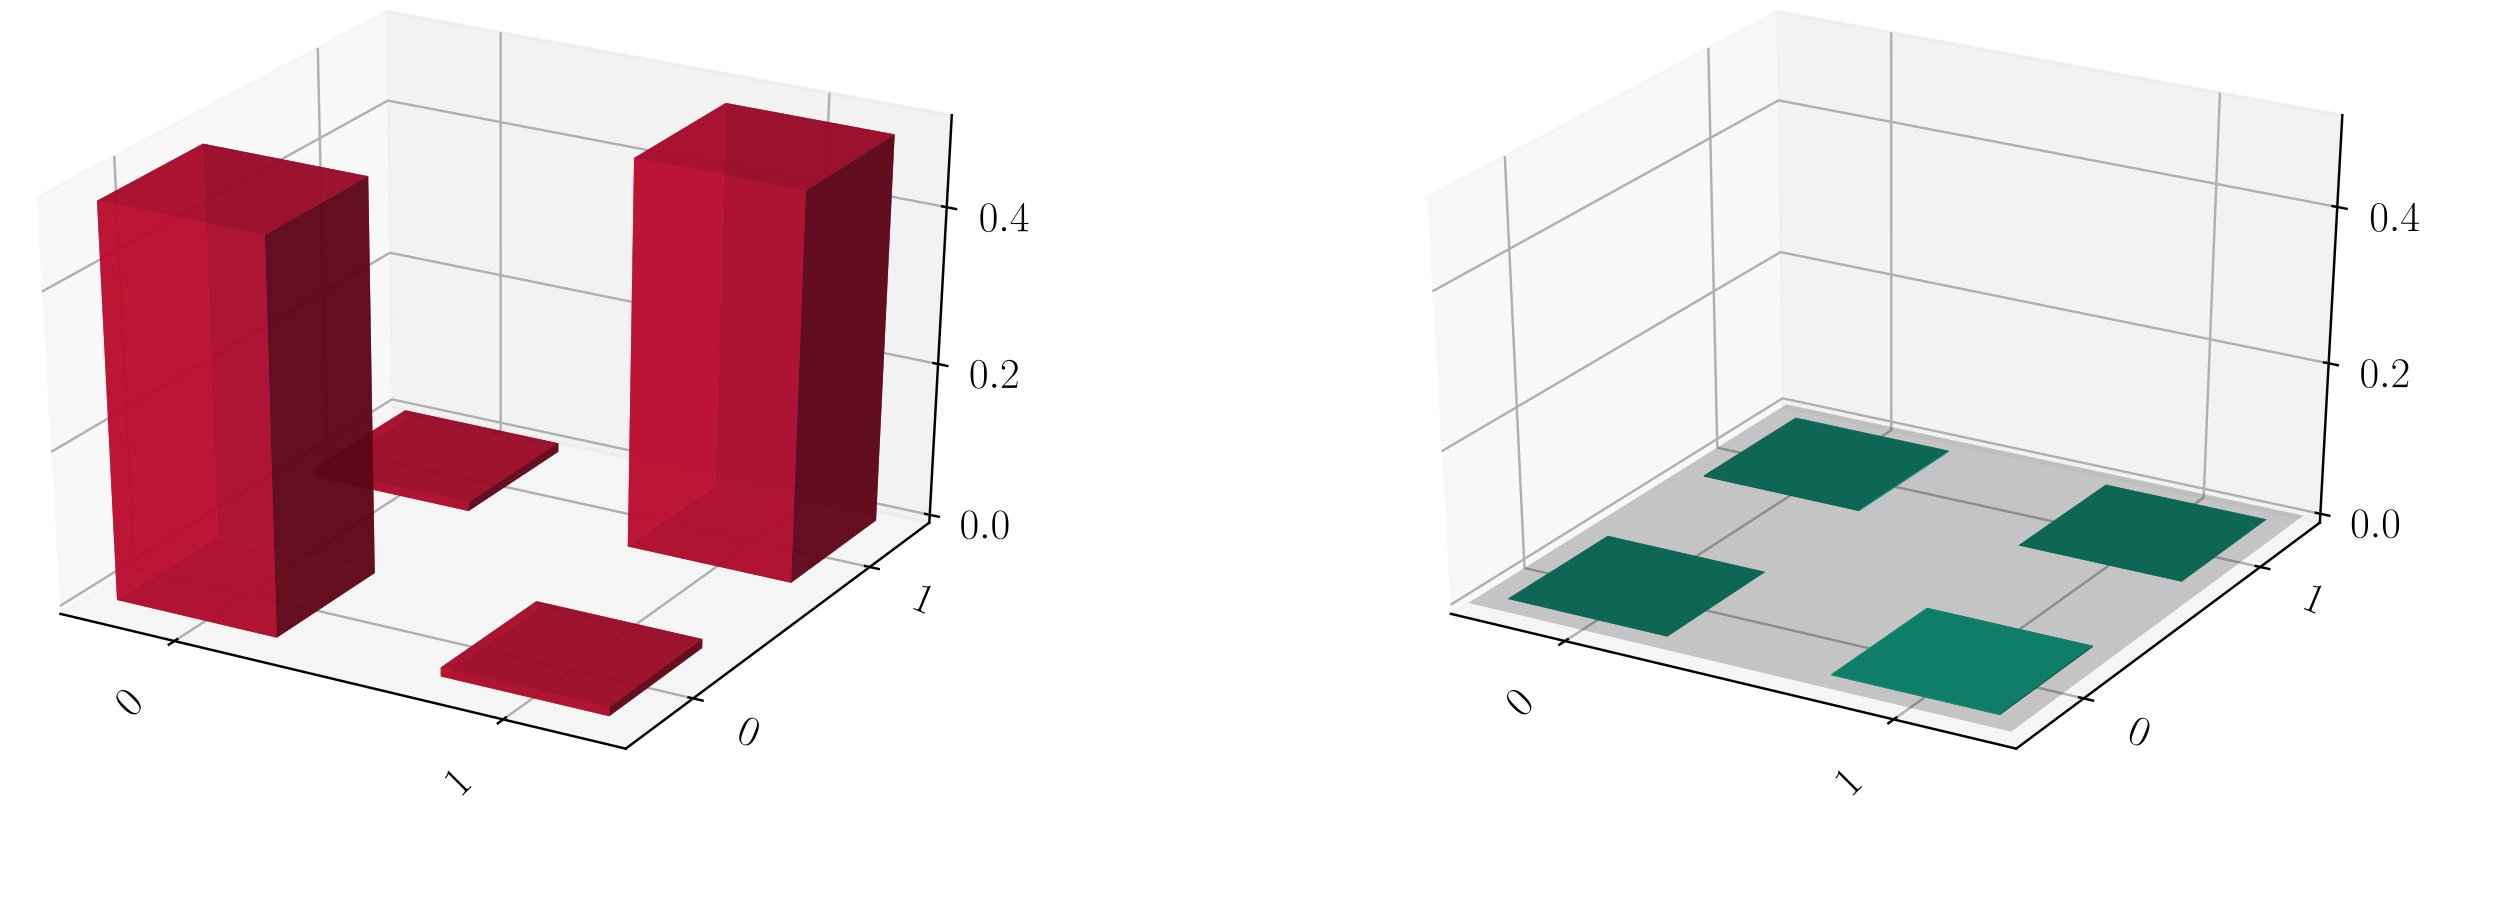 <?xml version="1.0" encoding="utf-8" standalone="no"?>
<!DOCTYPE svg PUBLIC "-//W3C//DTD SVG 1.1//EN"
  "http://www.w3.org/Graphics/SVG/1.1/DTD/svg11.dtd">
<!-- Created with matplotlib (https://matplotlib.org/) -->
<svg height="302.4pt" version="1.1" viewBox="0 0 820.8 302.4" width="820.8pt" xmlns="http://www.w3.org/2000/svg" xmlns:xlink="http://www.w3.org/1999/xlink">
 <defs>
  <style type="text/css">
*{stroke-linecap:butt;stroke-linejoin:round;}
  </style>
 </defs>
 <g id="figure_1">
  <g id="patch_1">
   <path d="M 0 302.4 
L 820.8 302.4 
L 820.8 0 
L 0 0 
z
" style="fill:#ffffff;"/>
  </g>
  <g id="patch_2">
   <path d="M -30.6 262.8 
L 349.855 262.8 
L 349.855 -14.4 
L -30.6 -14.4 
z
" style="fill:#ffffff;"/>
  </g>
  <g id="pane3d_1">
   <g id="patch_3">
    <path d="M 19.835 201.549 
L 128.723 133.585 
L 126.91 3.719 
L 11.951 64.782 
" style="fill:#f2f2f2;opacity:0.5;stroke:#f2f2f2;stroke-linejoin:miter;"/>
   </g>
  </g>
  <g id="pane3d_2">
   <g id="patch_4">
    <path d="M 128.723 133.585 
L 305.112 171.581 
L 312.492 37.799 
L 126.91 3.719 
" style="fill:#e6e6e6;opacity:0.5;stroke:#e6e6e6;stroke-linejoin:miter;"/>
   </g>
  </g>
  <g id="pane3d_3">
   <g id="patch_5">
    <path d="M 19.835 201.549 
L 205.42 245.801 
L 305.112 171.581 
L 128.723 133.585 
" style="fill:#ececec;opacity:0.5;stroke:#ececec;stroke-linejoin:miter;"/>
   </g>
  </g>
  <g id="axis3d_1">
   <g id="line2d_1">
    <path d="M 19.835 201.549 
L 205.42 245.801 
" style="fill:none;stroke:#000000;stroke-linecap:square;stroke-width:0.8;"/>
   </g>
   <g id="Line3DCollection_1">
    <path d="M 57.255 210.471 
L 164.384 141.267 
L 164.365 10.597 
" style="fill:none;stroke:#b0b0b0;stroke-width:0.8;"/>
    <path d="M 165.194 236.209 
L 266.98 163.367 
L 272.304 30.419 
" style="fill:none;stroke:#b0b0b0;stroke-width:0.8;"/>
   </g>
   <g id="xtick_1">
    <g id="line2d_2">
     <path d="M 58.178 209.875 
L 55.405 211.667 
" style="fill:none;stroke:#000000;stroke-linecap:square;stroke-width:0.8;"/>
    </g>
    <g id="text_1">
     <!-- 0 -->
     <defs>
      <path d="M 42 31.844 
C 42 37.969 41.906 48.422 37.703 56.453 
C 34 63.484 28.094 66 22.906 66 
C 18.094 66 12 63.781 8.203 56.562 
C 4.203 49.016 3.797 39.672 3.797 31.844 
C 3.797 26.109 3.906 17.375 7 9.734 
C 11.297 -0.609 19 -2 22.906 -2 
C 27.5 -2 34.5 -0.109 38.594 9.438 
C 41.594 16.375 42 24.5 42 31.844 
z
M 22.906 -0.406 
C 16.5 -0.406 12.703 5.125 11.297 12.75 
C 10.203 18.688 10.203 27.328 10.203 32.953 
C 10.203 40.688 10.203 47.109 11.5 53.234 
C 13.406 61.781 19 64.391 22.906 64.391 
C 27 64.391 32.297 61.672 34.203 53.438 
C 35.5 47.719 35.594 40.984 35.594 32.953 
C 35.594 26.422 35.594 18.375 34.406 12.453 
C 32.297 1.5 26.406 -0.406 22.906 -0.406 
z
" id="CMR17-48"/>
     </defs>
     <g transform="translate(43.116 235.943)rotate(-45)scale(0.14 -0.14)">
      <use transform="scale(0.996)" xlink:href="#CMR17-48"/>
     </g>
    </g>
   </g>
   <g id="xtick_2">
    <g id="line2d_3">
     <path d="M 166.073 235.58 
L 163.433 237.47 
" style="fill:none;stroke:#000000;stroke-linecap:square;stroke-width:0.8;"/>
    </g>
    <g id="text_2">
     <!-- 1 -->
     <defs>
      <path d="M 26.594 63.797 
C 26.594 65.891 26.5 66 25.094 66 
C 21.203 61.359 15.297 59.891 9.703 59.688 
C 9.406 59.688 8.906 59.688 8.797 59.5 
C 8.703 59.297 8.703 59.094 8.703 57 
C 11.797 57 17 57.594 21 59.984 
L 21 7.297 
C 21 3.797 20.797 2.594 12.203 2.594 
L 9.203 2.594 
L 9.203 0 
C 14 0.094 19 0.188 23.797 0.188 
C 28.594 0.188 33.594 0.094 38.406 0 
L 38.406 2.594 
L 35.406 2.594 
C 26.797 2.594 26.594 3.688 26.594 7.297 
z
" id="CMR17-49"/>
     </defs>
     <g transform="translate(151.05 262.1)rotate(-45)scale(0.14 -0.14)">
      <use transform="scale(0.996)" xlink:href="#CMR17-49"/>
     </g>
    </g>
   </g>
  </g>
  <g id="axis3d_2">
   <g id="line2d_4">
    <path d="M 305.112 171.581 
L 205.42 245.801 
" style="fill:none;stroke:#000000;stroke-linecap:square;stroke-width:0.8;"/>
   </g>
   <g id="Line3DCollection_2">
    <path d="M 37.513 51.204 
L 43.974 186.482 
L 227.578 229.304 
" style="fill:none;stroke:#b0b0b0;stroke-width:0.8;"/>
    <path d="M 104.331 15.713 
L 107.269 146.976 
L 285.522 186.165 
" style="fill:none;stroke:#b0b0b0;stroke-width:0.8;"/>
   </g>
   <g id="xtick_3">
    <g id="line2d_5">
     <path d="M 226.042 228.946 
L 230.653 230.022 
" style="fill:none;stroke:#000000;stroke-linecap:square;stroke-width:0.8;"/>
    </g>
    <g id="text_3">
     <!-- 0 -->
     <g transform="translate(241.281 243.088)rotate(-337.5)scale(0.14 -0.14)">
      <use transform="scale(0.996)" xlink:href="#CMR17-48"/>
     </g>
    </g>
   </g>
   <g id="xtick_4">
    <g id="line2d_6">
     <path d="M 284.034 185.838 
L 288.502 186.821 
" style="fill:none;stroke:#000000;stroke-linecap:square;stroke-width:0.8;"/>
    </g>
    <g id="text_4">
     <!-- 1 -->
     <g transform="translate(298.638 199.443)rotate(-337.5)scale(0.14 -0.14)">
      <use transform="scale(0.996)" xlink:href="#CMR17-49"/>
     </g>
    </g>
   </g>
  </g>
  <g id="axis3d_3">
   <g id="line2d_7">
    <path d="M 305.112 171.581 
L 312.492 37.799 
" style="fill:none;stroke:#000000;stroke-linecap:square;stroke-width:0.8;"/>
   </g>
   <g id="Line3DCollection_3">
    <path d="M 305.252 169.037 
L 128.689 131.11 
L 19.685 198.952 
" style="fill:none;stroke:#b0b0b0;stroke-width:0.8;"/>
    <path d="M 307.983 119.521 
L 128.017 82.981 
L 16.77 148.383 
" style="fill:none;stroke:#b0b0b0;stroke-width:0.8;"/>
    <path d="M 310.823 68.041 
L 127.319 33.026 
L 13.736 95.74 
" style="fill:none;stroke:#b0b0b0;stroke-width:0.8;"/>
   </g>
   <g id="xtick_5">
    <g id="line2d_8">
     <path d="M 303.779 168.72 
L 308.201 169.67 
" style="fill:none;stroke:#000000;stroke-linecap:square;stroke-width:0.8;"/>
    </g>
    <g id="text_5">
     <!-- $0.0$ -->
     <defs>
      <path d="M 18.406 4.797 
C 18.406 7.688 16 9.688 13.594 9.688 
C 10.703 9.688 8.703 7.297 8.703 4.891 
C 8.703 2 11.094 0 13.5 0 
C 16.406 0 18.406 2.391 18.406 4.797 
z
" id="CMMI12-58"/>
     </defs>
     <g transform="translate(315.055 176.782)scale(0.14 -0.14)">
      <use transform="scale(0.996)" xlink:href="#CMR17-48"/>
      <use transform="translate(45.69 0)scale(0.996)" xlink:href="#CMMI12-58"/>
      <use transform="translate(72.788 0)scale(0.996)" xlink:href="#CMR17-48"/>
     </g>
    </g>
   </g>
   <g id="xtick_6">
    <g id="line2d_9">
     <path d="M 306.481 119.215 
L 310.992 120.131 
" style="fill:none;stroke:#000000;stroke-linecap:square;stroke-width:0.8;"/>
    </g>
    <g id="text_6">
     <!-- $0.2$ -->
     <defs>
      <path d="M 41.703 15.469 
L 39.906 15.469 
C 38.906 8.391 38.094 7.188 37.703 6.594 
C 37.203 5.797 30 5.797 28.594 5.797 
L 9.406 5.797 
C 13 9.688 20 16.766 28.5 24.938 
C 34.594 30.719 41.703 37.5 41.703 47.391 
C 41.703 59.188 32.297 66 21.797 66 
C 10.797 66 4.094 56.297 4.094 47.297 
C 4.094 43.391 7 42.891 8.203 42.891 
C 9.203 42.891 12.203 43.484 12.203 46.984 
C 12.203 50.094 9.594 51 8.203 51 
C 7.594 51 7 50.891 6.594 50.688 
C 8.5 59.188 14.297 63.391 20.406 63.391 
C 29.094 63.391 34.797 56.5 34.797 47.391 
C 34.797 38.703 29.703 31.219 24 24.734 
L 4.094 2.297 
L 4.094 0 
L 39.297 0 
z
" id="CMR17-50"/>
     </defs>
     <g transform="translate(318.14 127.335)scale(0.14 -0.14)">
      <use transform="scale(0.996)" xlink:href="#CMR17-48"/>
      <use transform="translate(45.69 0)scale(0.996)" xlink:href="#CMMI12-58"/>
      <use transform="translate(72.788 0)scale(0.996)" xlink:href="#CMR17-50"/>
     </g>
    </g>
   </g>
   <g id="xtick_7">
    <g id="line2d_10">
     <path d="M 309.29 67.748 
L 313.894 68.627 
" style="fill:none;stroke:#000000;stroke-linecap:square;stroke-width:0.8;"/>
    </g>
    <g id="text_7">
     <!-- $0.4$ -->
     <defs>
      <path d="M 33.594 64.797 
C 33.594 66.891 33.5 67 31.703 67 
L 2 19.594 
L 2 17 
L 27.797 17 
L 27.797 7.188 
C 27.797 3.594 27.594 2.594 20.594 2.594 
L 18.703 2.594 
L 18.703 0 
C 21.906 0.188 27.297 0.188 30.703 0.188 
C 34.094 0.188 39.5 0.188 42.703 0 
L 42.703 2.594 
L 40.797 2.594 
C 33.797 2.594 33.594 3.594 33.594 7.188 
L 33.594 17 
L 43.797 17 
L 43.797 19.594 
L 33.594 19.594 
z
M 28.094 58.172 
L 28.094 19.594 
L 4 19.594 
z
" id="CMR17-52"/>
     </defs>
     <g transform="translate(321.347 75.932)scale(0.14 -0.14)">
      <use transform="scale(0.996)" xlink:href="#CMR17-48"/>
      <use transform="translate(45.69 0)scale(0.996)" xlink:href="#CMMI12-58"/>
      <use transform="translate(72.788 0)scale(0.996)" xlink:href="#CMR17-52"/>
     </g>
    </g>
   </g>
  </g>
  <g id="axes_1">
   <g id="Poly3DCollection_1">
    <path clip-path="url(#pe53033655f)" d="M 133.052 137.476 
L 133.017 134.691 
L 183.326 145.531 
L 183.306 148.338 
z
" style="fill:#5d0618;fill-opacity:0.8;"/>
    <path clip-path="url(#pe53033655f)" d="M 102.864 156.46 
L 102.795 153.636 
L 133.017 134.691 
L 133.052 137.476 
z
" style="fill:#ba0c2f;fill-opacity:0.8;"/>
    <path clip-path="url(#pe53033655f)" d="M 102.864 156.46 
L 133.052 137.476 
L 183.306 148.338 
L 153.833 167.797 
z
" style="fill:#74081d;fill-opacity:0.8;"/>
    <path clip-path="url(#pe53033655f)" d="M 102.795 153.636 
L 153.821 164.951 
L 183.326 145.531 
L 133.017 134.691 
z
" style="fill:#a30a29;fill-opacity:0.8;"/>
    <path clip-path="url(#pe53033655f)" d="M 153.833 167.797 
L 183.306 148.338 
L 183.326 145.531 
L 153.821 164.951 
z
" style="fill:#5d0618;fill-opacity:0.8;"/>
    <path clip-path="url(#pe53033655f)" d="M 102.864 156.46 
L 153.833 167.797 
L 153.821 164.951 
L 102.795 153.636 
z
" style="fill:#ba0c2f;fill-opacity:0.8;"/>
   </g>
   <g id="Poly3DCollection_2">
    <path clip-path="url(#pe53033655f)" d="M 176.094 200.277 
L 176.107 197.367 
L 230.618 209.817 
L 230.541 212.751 
z
" style="fill:#5d0618;fill-opacity:0.8;"/>
    <path clip-path="url(#pe53033655f)" d="M 144.7 222.094 
L 144.677 219.142 
L 176.107 197.367 
L 176.094 200.277 
z
" style="fill:#ba0c2f;fill-opacity:0.8;"/>
    <path clip-path="url(#pe53033655f)" d="M 144.7 222.094 
L 176.094 200.277 
L 230.541 212.751 
L 199.997 235.155 
z
" style="fill:#74081d;fill-opacity:0.8;"/>
    <path clip-path="url(#pe53033655f)" d="M 144.677 219.142 
L 200.04 232.178 
L 230.618 209.817 
L 176.107 197.367 
z
" style="fill:#a30a29;fill-opacity:0.8;"/>
    <path clip-path="url(#pe53033655f)" d="M 199.997 235.155 
L 230.541 212.751 
L 230.618 209.817 
L 200.04 232.178 
z
" style="fill:#5d0618;fill-opacity:0.8;"/>
    <path clip-path="url(#pe53033655f)" d="M 144.7 222.094 
L 199.997 235.155 
L 200.04 232.178 
L 144.677 219.142 
z
" style="fill:#ba0c2f;fill-opacity:0.8;"/>
   </g>
   <g id="Poly3DCollection_3">
    <path clip-path="url(#pe53033655f)" d="M 206.101 179.423 
L 234.813 159.47 
L 287.62 170.884 
L 259.718 191.35 
z
" style="fill:#74081d;fill-opacity:0.8;"/>
    <path clip-path="url(#pe53033655f)" d="M 234.813 159.47 
L 238.256 33.797 
L 293.74 44.113 
L 287.62 170.884 
z
" style="fill:#5d0618;fill-opacity:0.8;"/>
    <path clip-path="url(#pe53033655f)" d="M 206.101 179.423 
L 208.18 51.84 
L 238.256 33.797 
L 234.813 159.47 
z
" style="fill:#ba0c2f;fill-opacity:0.8;"/>
    <path clip-path="url(#pe53033655f)" d="M 259.718 191.35 
L 287.62 170.884 
L 293.74 44.113 
L 264.559 62.644 
z
" style="fill:#5d0618;fill-opacity:0.8;"/>
    <path clip-path="url(#pe53033655f)" d="M 206.101 179.423 
L 259.718 191.35 
L 264.559 62.644 
L 208.18 51.84 
z
" style="fill:#ba0c2f;fill-opacity:0.8;"/>
    <path clip-path="url(#pe53033655f)" d="M 208.18 51.84 
L 264.559 62.644 
L 293.74 44.113 
L 238.256 33.797 
z
" style="fill:#a30a29;fill-opacity:0.8;"/>
   </g>
   <g id="Poly3DCollection_4">
    <path clip-path="url(#pe53033655f)" d="M 38.414 196.99 
L 71.347 176.279 
L 123.047 188.124 
L 90.858 209.377 
z
" style="fill:#74081d;fill-opacity:0.8;"/>
    <path clip-path="url(#pe53033655f)" d="M 71.347 176.279 
L 66.597 47.153 
L 120.897 57.862 
L 123.047 188.124 
z
" style="fill:#5d0618;fill-opacity:0.8;"/>
    <path clip-path="url(#pe53033655f)" d="M 38.414 196.99 
L 31.837 65.887 
L 66.597 47.153 
L 71.347 176.279 
z
" style="fill:#ba0c2f;fill-opacity:0.8;"/>
    <path clip-path="url(#pe53033655f)" d="M 90.858 209.377 
L 123.047 188.124 
L 120.897 57.862 
L 86.958 77.112 
z
" style="fill:#5d0618;fill-opacity:0.8;"/>
    <path clip-path="url(#pe53033655f)" d="M 38.414 196.99 
L 90.858 209.377 
L 86.958 77.112 
L 31.837 65.887 
z
" style="fill:#ba0c2f;fill-opacity:0.8;"/>
    <path clip-path="url(#pe53033655f)" d="M 31.837 65.887 
L 86.958 77.112 
L 120.897 57.862 
L 66.597 47.153 
z
" style="fill:#a30a29;fill-opacity:0.8;"/>
   </g>
  </g>
  <g id="patch_6">
   <path d="M 425.945 262.8 
L 806.4 262.8 
L 806.4 -14.4 
L 425.945 -14.4 
z
" style="fill:#ffffff;"/>
  </g>
  <g id="pane3d_4">
   <g id="patch_7">
    <path d="M 476.381 201.549 
L 585.269 133.585 
L 583.456 3.719 
L 468.496 64.782 
" style="fill:#f2f2f2;opacity:0.5;stroke:#f2f2f2;stroke-linejoin:miter;"/>
   </g>
  </g>
  <g id="pane3d_5">
   <g id="patch_8">
    <path d="M 585.269 133.585 
L 761.657 171.581 
L 769.037 37.799 
L 583.456 3.719 
" style="fill:#e6e6e6;opacity:0.5;stroke:#e6e6e6;stroke-linejoin:miter;"/>
   </g>
  </g>
  <g id="pane3d_6">
   <g id="patch_9">
    <path d="M 476.381 201.549 
L 661.965 245.801 
L 761.657 171.581 
L 585.269 133.585 
" style="fill:#ececec;opacity:0.5;stroke:#ececec;stroke-linejoin:miter;"/>
   </g>
  </g>
  <g id="axis3d_4">
   <g id="line2d_11">
    <path d="M 476.381 201.549 
L 661.965 245.801 
" style="fill:none;stroke:#000000;stroke-linecap:square;stroke-width:0.8;"/>
   </g>
   <g id="Line3DCollection_4">
    <path d="M 513.8 210.471 
L 620.93 141.267 
L 620.91 10.597 
" style="fill:none;stroke:#b0b0b0;stroke-width:0.8;"/>
    <path d="M 621.74 236.209 
L 723.525 163.367 
L 728.849 30.419 
" style="fill:none;stroke:#b0b0b0;stroke-width:0.8;"/>
   </g>
   <g id="xtick_8">
    <g id="line2d_12">
     <path d="M 514.724 209.875 
L 511.95 211.667 
" style="fill:none;stroke:#000000;stroke-linecap:square;stroke-width:0.8;"/>
    </g>
    <g id="text_8">
     <!-- 0 -->
     <g transform="translate(499.662 235.943)rotate(-45)scale(0.14 -0.14)">
      <use transform="scale(0.996)" xlink:href="#CMR17-48"/>
     </g>
    </g>
   </g>
   <g id="xtick_9">
    <g id="line2d_13">
     <path d="M 622.619 235.58 
L 619.978 237.47 
" style="fill:none;stroke:#000000;stroke-linecap:square;stroke-width:0.8;"/>
    </g>
    <g id="text_9">
     <!-- 1 -->
     <g transform="translate(607.596 262.1)rotate(-45)scale(0.14 -0.14)">
      <use transform="scale(0.996)" xlink:href="#CMR17-49"/>
     </g>
    </g>
   </g>
  </g>
  <g id="axis3d_5">
   <g id="line2d_14">
    <path d="M 761.657 171.581 
L 661.965 245.801 
" style="fill:none;stroke:#000000;stroke-linecap:square;stroke-width:0.8;"/>
   </g>
   <g id="Line3DCollection_5">
    <path d="M 494.059 51.204 
L 500.519 186.482 
L 684.123 229.304 
" style="fill:none;stroke:#b0b0b0;stroke-width:0.8;"/>
    <path d="M 560.876 15.713 
L 563.814 146.976 
L 742.068 186.165 
" style="fill:none;stroke:#b0b0b0;stroke-width:0.8;"/>
   </g>
   <g id="xtick_10">
    <g id="line2d_15">
     <path d="M 682.587 228.946 
L 687.198 230.022 
" style="fill:none;stroke:#000000;stroke-linecap:square;stroke-width:0.8;"/>
    </g>
    <g id="text_10">
     <!-- 0 -->
     <g transform="translate(697.826 243.088)rotate(-337.5)scale(0.14 -0.14)">
      <use transform="scale(0.996)" xlink:href="#CMR17-48"/>
     </g>
    </g>
   </g>
   <g id="xtick_11">
    <g id="line2d_16">
     <path d="M 740.579 185.838 
L 745.047 186.821 
" style="fill:none;stroke:#000000;stroke-linecap:square;stroke-width:0.8;"/>
    </g>
    <g id="text_11">
     <!-- 1 -->
     <g transform="translate(755.184 199.443)rotate(-337.5)scale(0.14 -0.14)">
      <use transform="scale(0.996)" xlink:href="#CMR17-49"/>
     </g>
    </g>
   </g>
  </g>
  <g id="axis3d_6">
   <g id="line2d_17">
    <path d="M 761.657 171.581 
L 769.037 37.799 
" style="fill:none;stroke:#000000;stroke-linecap:square;stroke-width:0.8;"/>
   </g>
   <g id="Line3DCollection_6">
    <path d="M 761.817 168.682 
L 585.229 130.765 
L 476.21 198.59 
" style="fill:none;stroke:#b0b0b0;stroke-width:0.8;"/>
    <path d="M 764.541 119.298 
L 584.559 82.766 
L 473.303 148.156 
" style="fill:none;stroke:#b0b0b0;stroke-width:0.8;"/>
    <path d="M 767.373 67.962 
L 583.864 32.95 
L 470.276 95.66 
" style="fill:none;stroke:#b0b0b0;stroke-width:0.8;"/>
   </g>
   <g id="xtick_12">
    <g id="line2d_18">
     <path d="M 760.344 168.366 
L 764.767 169.315 
" style="fill:none;stroke:#000000;stroke-linecap:square;stroke-width:0.8;"/>
    </g>
    <g id="text_12">
     <!-- $0.0$ -->
     <g transform="translate(771.622 176.427)scale(0.14 -0.14)">
      <use transform="scale(0.996)" xlink:href="#CMR17-48"/>
      <use transform="translate(45.69 0)scale(0.996)" xlink:href="#CMMI12-58"/>
      <use transform="translate(72.788 0)scale(0.996)" xlink:href="#CMR17-48"/>
     </g>
    </g>
   </g>
   <g id="xtick_13">
    <g id="line2d_19">
     <path d="M 763.038 118.993 
L 767.55 119.909 
" style="fill:none;stroke:#000000;stroke-linecap:square;stroke-width:0.8;"/>
    </g>
    <g id="text_13">
     <!-- $0.2$ -->
     <g transform="translate(774.699 127.113)scale(0.14 -0.14)">
      <use transform="scale(0.996)" xlink:href="#CMR17-48"/>
      <use transform="translate(45.69 0)scale(0.996)" xlink:href="#CMMI12-58"/>
      <use transform="translate(72.788 0)scale(0.996)" xlink:href="#CMR17-50"/>
     </g>
    </g>
   </g>
   <g id="xtick_14">
    <g id="line2d_20">
     <path d="M 765.839 67.669 
L 770.444 68.548 
" style="fill:none;stroke:#000000;stroke-linecap:square;stroke-width:0.8;"/>
    </g>
    <g id="text_14">
     <!-- $0.4$ -->
     <g transform="translate(777.897 75.853)scale(0.14 -0.14)">
      <use transform="scale(0.996)" xlink:href="#CMR17-48"/>
      <use transform="translate(45.69 0)scale(0.996)" xlink:href="#CMMI12-58"/>
      <use transform="translate(72.788 0)scale(0.996)" xlink:href="#CMR17-52"/>
     </g>
    </g>
   </g>
  </g>
  <g id="axes_2">
   <g id="Poly3DCollection_5">
    <path clip-path="url(#pf64d5f2b27)" d="M 589.593 137.129 
L 589.597 137.476 
L 639.851 148.338 
L 639.854 147.988 
z
" style="fill:#0cba97;fill-opacity:0.8;"/>
    <path clip-path="url(#pf64d5f2b27)" d="M 559.401 156.109 
L 559.409 156.46 
L 589.597 137.476 
L 589.593 137.129 
z
" style="fill:#065d4c;fill-opacity:0.8;"/>
    <path clip-path="url(#pf64d5f2b27)" d="M 559.409 156.46 
L 610.378 167.797 
L 639.851 148.338 
L 589.597 137.476 
z
" style="fill:#0aa384;fill-opacity:0.8;"/>
    <path clip-path="url(#pf64d5f2b27)" d="M 559.401 156.109 
L 589.593 137.129 
L 639.854 147.988 
L 610.377 167.443 
z
" style="fill:#08745e;fill-opacity:0.8;"/>
    <path clip-path="url(#pf64d5f2b27)" d="M 610.377 167.443 
L 639.854 147.988 
L 639.851 148.338 
L 610.378 167.797 
z
" style="fill:#0cba97;fill-opacity:0.8;"/>
    <path clip-path="url(#pf64d5f2b27)" d="M 559.401 156.109 
L 610.377 167.443 
L 610.378 167.797 
L 559.409 156.46 
z
" style="fill:#065d4c;fill-opacity:0.8;"/>
   </g>
   <g id="Poly3DCollection_6">
    <path clip-path="url(#pf64d5f2b27)" d="M 691.368 159.118 
L 691.368 159.118 
L 744.183 170.529 
L 744.183 170.529 
z
" style="fill:#065d4c;fill-opacity:0.8;"/>
    <path clip-path="url(#pf64d5f2b27)" d="M 662.652 179.066 
L 662.652 179.066 
L 691.368 159.118 
L 691.368 159.118 
z
" style="fill:#065d4c;fill-opacity:0.8;"/>
    <path clip-path="url(#pf64d5f2b27)" d="M 662.652 179.066 
L 716.277 190.989 
L 744.183 170.529 
L 691.368 159.118 
z
" style="fill:#0aa384;fill-opacity:0.8;"/>
    <path clip-path="url(#pf64d5f2b27)" d="M 662.652 179.066 
L 691.368 159.118 
L 744.183 170.529 
L 716.277 190.989 
z
" style="fill:#08745e;fill-opacity:0.8;"/>
    <path clip-path="url(#pf64d5f2b27)" d="M 716.277 190.989 
L 744.183 170.529 
L 744.183 170.529 
L 716.277 190.989 
z
" style="fill:#065d4c;fill-opacity:0.8;"/>
    <path clip-path="url(#pf64d5f2b27)" d="M 662.652 179.066 
L 716.277 190.989 
L 716.277 190.989 
L 662.652 179.066 
z
" style="fill:#065d4c;fill-opacity:0.8;"/>
   </g>
   <g id="Poly3DCollection_7">
    <path clip-path="url(#pf64d5f2b27)" d="M 527.88 175.923 
L 527.88 175.923 
L 579.586 187.764 
L 579.586 187.764 
z
" style="fill:#065d4c;fill-opacity:0.8;"/>
    <path clip-path="url(#pf64d5f2b27)" d="M 494.941 196.628 
L 494.941 196.628 
L 527.88 175.923 
L 527.88 175.923 
z
" style="fill:#065d4c;fill-opacity:0.8;"/>
    <path clip-path="url(#pf64d5f2b27)" d="M 494.941 196.628 
L 547.393 209.012 
L 579.586 187.764 
L 527.88 175.923 
z
" style="fill:#0aa384;fill-opacity:0.8;"/>
    <path clip-path="url(#pf64d5f2b27)" d="M 494.941 196.628 
L 527.88 175.923 
L 579.586 187.764 
L 547.393 209.012 
z
" style="fill:#08745e;fill-opacity:0.8;"/>
    <path clip-path="url(#pf64d5f2b27)" d="M 547.393 209.012 
L 579.586 187.764 
L 579.586 187.764 
L 547.393 209.012 
z
" style="fill:#065d4c;fill-opacity:0.8;"/>
    <path clip-path="url(#pf64d5f2b27)" d="M 494.941 196.628 
L 547.393 209.012 
L 547.393 209.012 
L 494.941 196.628 
z
" style="fill:#065d4c;fill-opacity:0.8;"/>
   </g>
   <g id="Poly3DCollection_8">
    <path clip-path="url(#pf64d5f2b27)" d="M 632.641 199.915 
L 632.642 199.552 
L 687.105 212.021 
L 687.096 212.386 
z
" style="fill:#065d4c;fill-opacity:0.8;"/>
    <path clip-path="url(#pf64d5f2b27)" d="M 601.243 221.726 
L 601.24 221.359 
L 632.642 199.552 
L 632.641 199.915 
z
" style="fill:#0cba97;fill-opacity:0.8;"/>
    <path clip-path="url(#pf64d5f2b27)" d="M 601.243 221.726 
L 632.641 199.915 
L 687.096 212.386 
L 656.548 234.784 
z
" style="fill:#08745e;fill-opacity:0.8;"/>
    <path clip-path="url(#pf64d5f2b27)" d="M 601.24 221.359 
L 656.553 234.414 
L 687.105 212.021 
L 632.642 199.552 
z
" style="fill:#0aa384;fill-opacity:0.8;"/>
    <path clip-path="url(#pf64d5f2b27)" d="M 656.548 234.784 
L 687.096 212.386 
L 687.105 212.021 
L 656.553 234.414 
z
" style="fill:#065d4c;fill-opacity:0.8;"/>
    <path clip-path="url(#pf64d5f2b27)" d="M 601.243 221.726 
L 656.548 234.784 
L 656.553 234.414 
L 601.24 221.359 
z
" style="fill:#0cba97;fill-opacity:0.8;"/>
   </g>
   <g id="Poly3DCollection_9">
    <path clip-path="url(#pf64d5f2b27)" d="M 482.105 197.972 
L 660.287 240.238 
L 756.283 169.261 
L 586.594 132.755 
z
" style="fill-opacity:0.2;"/>
   </g>
  </g>
 </g>
 <defs>
  <clipPath id="pe53033655f">
   <rect height="277.2" width="380.455" x="-30.6" y="-14.4"/>
  </clipPath>
  <clipPath id="pf64d5f2b27">
   <rect height="277.2" width="380.455" x="425.945" y="-14.4"/>
  </clipPath>
 </defs>
</svg>
